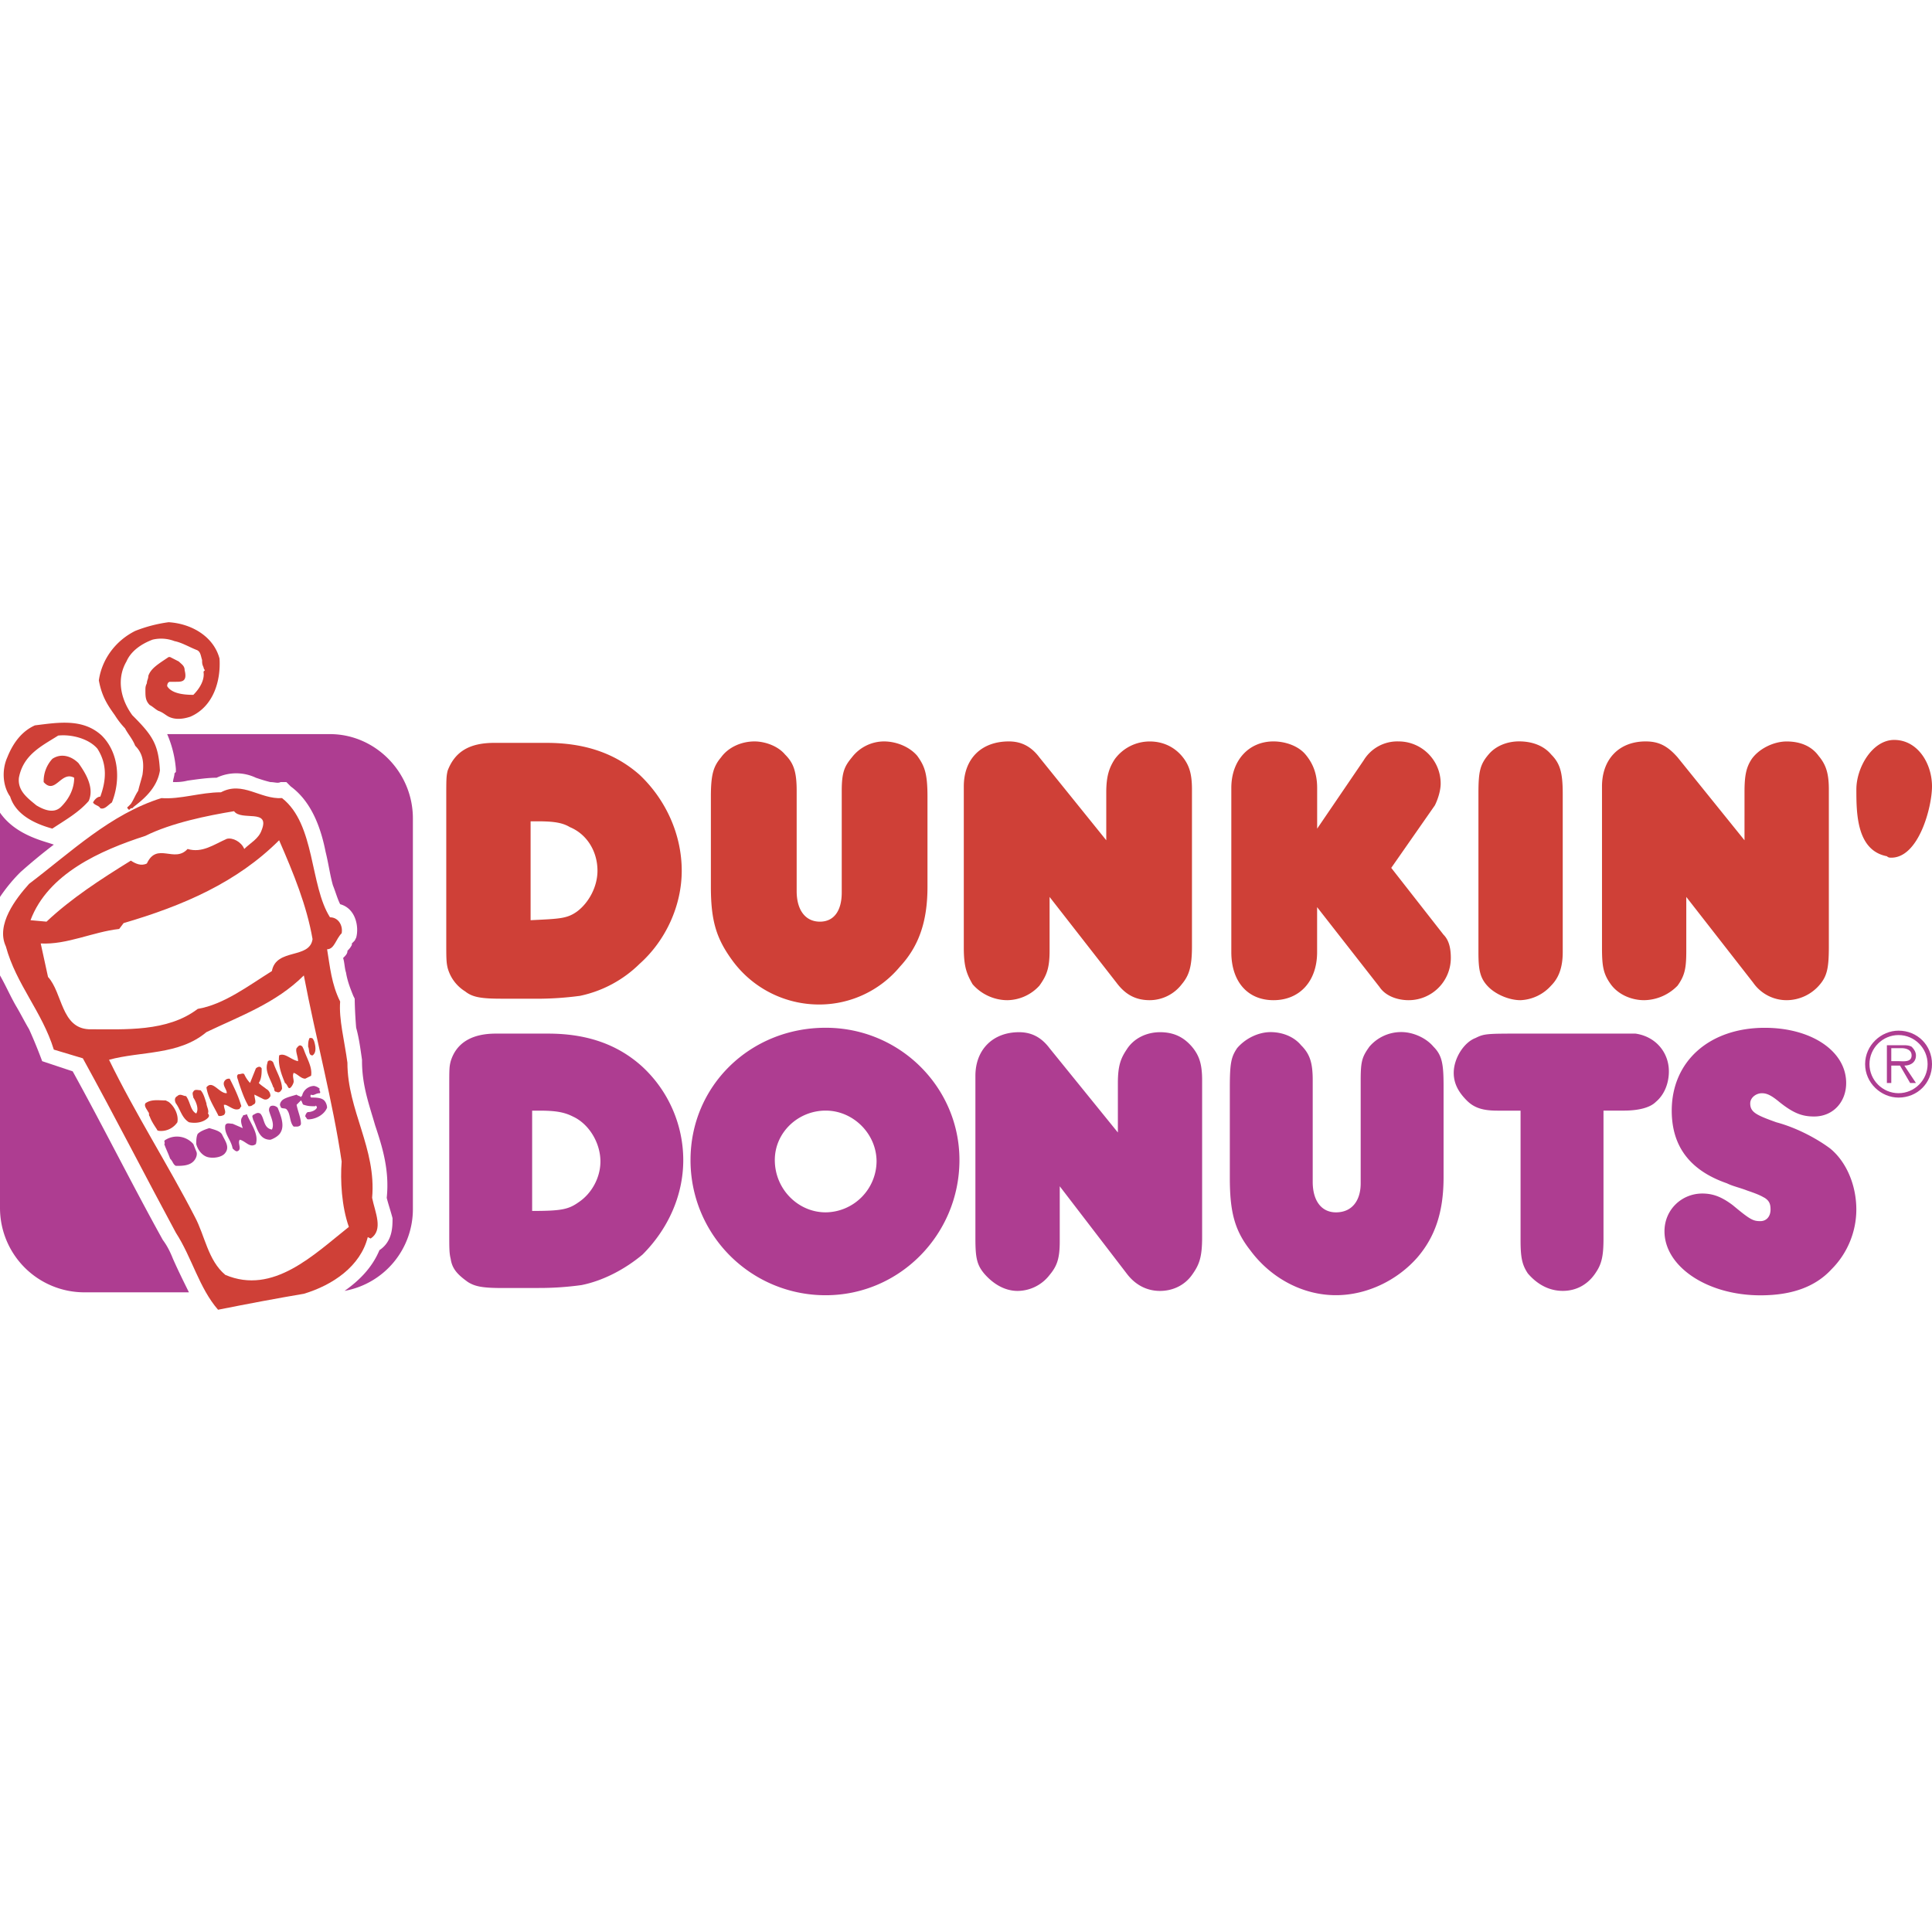 <svg xmlns="http://www.w3.org/2000/svg" width="25" height="25" viewBox="0 0 43.938 15.637"><path d="M1.918 15.24A1.919 1.919 0 0 1 0 13.323v-5.29c.132.231.231.463.364.694.099.165.198.363.297.529.166.364.298.727.298.727l.694.231c.694 1.257 1.389 2.646 2.05 3.835.099.133.165.265.231.43.132.298.265.562.363.761H1.918zm6.711-.959c.298-.198.298-.528.298-.727-.033-.133-.1-.331-.132-.463.066-.629-.099-1.157-.265-1.653-.124-.436-.297-.891-.297-1.455v-.032c-.034-.231-.067-.496-.133-.727-.033-.397-.033-.662-.033-.662l-.033-.066c-.066-.165-.133-.331-.165-.529-.033-.099-.033-.231-.066-.33.066-.066.099-.1.099-.165.033-.033.066-.066.1-.133v-.033l.065-.066.033-.066c.066-.231 0-.661-.364-.761-.066-.132-.099-.265-.165-.43-.066-.231-.1-.496-.166-.76-.098-.495-.297-1.124-.793-1.488l-.099-.099h-.132c-.066.033-.132 0-.231 0-.133-.032-.232-.066-.331-.099a1.041 1.041 0 0 0-.893 0c-.198 0-.43.033-.661.066-.132.033-.231.033-.33.033 0-.066.033-.132.033-.199L4 3.405v-.066a2.505 2.505 0 0 0-.198-.794h3.703c1.025 0 1.885.86 1.885 1.918v8.86a1.89 1.89 0 0 1-1.554 1.884c.33-.231.628-.528.793-.926zM0 4.463v-.132c.298.43.794.595 1.125.694l.099.033a12.75 12.75 0 0 0-.761.628l-.033.033a3.775 3.775 0 0 0-.43.529V4.463z" fill="#ae3d91"/><path d="M42.912 5.322c-.694-.132-.694-.992-.694-1.521 0-.496.364-1.124.86-1.124.529 0 .86.528.86 1.058 0 .463-.298 1.62-.926 1.62-.033 0-.067 0-.1-.033zM11.406 8.562c-.463 0-.661-.033-.827-.166a.908.908 0 0 1-.397-.528c-.033-.133-.033-.231-.033-.628V4.033c0-.463 0-.529.033-.661.166-.43.496-.628 1.058-.628h1.19c.86 0 1.554.231 2.116.727.595.562.958 1.355.958 2.182 0 .793-.364 1.587-.958 2.116a2.728 2.728 0 0 1-1.355.728 7.392 7.392 0 0 1-.992.066h-.793v-.001zm.661-1.785c.661-.033.826-.033 1.058-.199.265-.199.463-.562.463-.926 0-.43-.231-.827-.628-.992-.166-.1-.364-.132-.728-.132h-.165v2.249zM16.663 7.703c-.364-.496-.496-.893-.496-1.686v-2.05c0-.529.066-.694.231-.893.166-.231.463-.363.761-.363.231 0 .529.099.694.297.199.198.265.397.265.827v2.281c0 .43.198.694.529.694.33 0 .496-.264.496-.661V3.835c0-.43.066-.562.231-.761a.926.926 0 0 1 .727-.363c.298 0 .595.132.761.33.165.231.231.396.231.926v2.05c0 .793-.198 1.355-.628 1.818a2.384 2.384 0 0 1-1.818.859 2.442 2.442 0 0 1-1.984-.991zM25.391 8.198l-1.521-1.95v1.224c0 .396-.066.562-.231.793a1.005 1.005 0 0 1-.728.331c-.298 0-.595-.133-.793-.364-.133-.232-.199-.397-.199-.827v-3.67c0-.628.397-1.024 1.025-1.024.264 0 .496.099.694.363l1.521 1.885V3.868c0-.364.066-.562.198-.76a.985.985 0 0 1 .793-.396c.264 0 .529.099.727.33.166.198.231.396.231.761v3.57c0 .463-.066.661-.231.859a.925.925 0 0 1-.727.364c-.33 0-.561-.133-.759-.398zM31.375 8.298L29.954 6.48v1.024c0 .661-.397 1.092-.992 1.092s-.959-.431-.959-1.092V3.769c0-.628.397-1.058.959-1.058.265 0 .562.099.728.297.165.198.265.43.265.761v.926l1.058-1.554a.895.895 0 0 1 .793-.43c.529 0 .958.43.958.958 0 .166-.066.364-.132.496l-.992 1.422 1.19 1.521c.132.132.165.331.165.529a.96.96 0 0 1-.958.959c-.266 0-.53-.1-.662-.298zM33.854 8.298c-.199-.198-.231-.396-.231-.794V3.9c0-.496.033-.661.231-.893.166-.198.43-.297.694-.297.298 0 .562.099.728.297.198.199.264.398.264.893v3.604c0 .364-.1.596-.265.761a.99.99 0 0 1-.694.331c-.265 0-.561-.133-.727-.298zM39.871 8.198l-1.521-1.95v1.224c0 .396-.033.562-.198.793a1.08 1.08 0 0 1-.76.331c-.298 0-.595-.133-.761-.364-.165-.232-.198-.397-.198-.827v-3.67c0-.628.396-1.024.992-1.024.297 0 .496.099.728.363l1.521 1.885V3.868c0-.364.033-.562.166-.76.165-.231.496-.396.793-.396.298 0 .562.099.728.33.166.198.231.396.231.761v3.57c0 .463-.033.661-.198.859a.99.99 0 0 1-.761.364.927.927 0 0 1-.762-.398z" fill="#cf4037"/><path d="M43.177 9.289c-.396 0-.76.331-.76.761s.364.761.76.761c.43 0 .761-.331.761-.761s-.332-.761-.761-.761zm0 1.422c-.363 0-.661-.298-.661-.661s.298-.661.661-.661c.364 0 .661.298.661.661s-.297.661-.661.661z" fill="#ae3d91"/><path d="M43.573 9.852c0-.066-.033-.132-.099-.198-.066-.034-.132-.034-.198-.034h-.364v.859h.1v-.396h.198l.231.396h.132l-.264-.396c.132 0 .264-.066.264-.231zm-.396.131h-.165v-.296h.231c.099 0 .231.033.231.165.001.165-.198.131-.297.131zM11.439 15.142c-.463 0-.628-.033-.793-.133-.231-.165-.363-.297-.396-.529-.033-.132-.033-.231-.033-.628v-3.207c0-.495 0-.528.033-.661.132-.43.496-.628 1.025-.628h1.19c.859 0 1.554.231 2.116.728a2.9 2.9 0 0 1 .958 2.148c0 .827-.364 1.587-.926 2.149-.396.331-.893.595-1.388.694a6.993 6.993 0 0 1-.992.066h-.794v.001zm.662-1.753c.661 0 .826-.033 1.058-.198.298-.198.496-.562.496-.926 0-.43-.265-.859-.628-1.024-.198-.1-.396-.133-.76-.133h-.165v2.281h-.001zM15.704 12.231c0-1.686 1.355-3.008 3.074-3.008 1.687 0 3.042 1.355 3.042 3.008 0 1.687-1.355 3.075-3.042 3.075a3.068 3.068 0 0 1-3.074-3.075zm1.917 0c0 .662.529 1.19 1.157 1.19a1.17 1.17 0 0 0 1.157-1.157c0-.628-.529-1.157-1.157-1.157s-1.157.497-1.157 1.124zM25.622 14.811l-1.521-1.983v1.256c0 .396-.066.562-.231.761a.926.926 0 0 1-.728.363c-.298 0-.562-.165-.761-.396-.165-.198-.198-.363-.198-.793v-3.703c0-.595.396-.992.992-.992.264 0 .496.1.694.364l1.554 1.917v-1.124c0-.396.066-.562.198-.76.165-.265.463-.397.76-.397s.529.1.727.331c.166.198.231.396.231.76v3.571c0 .463-.066.628-.231.859-.165.231-.43.363-.727.363s-.561-.133-.759-.397zM28.432 14.281c-.364-.463-.463-.893-.463-1.652v-2.05c0-.562.033-.694.166-.893.198-.231.496-.364.76-.364.265 0 .529.1.694.298.199.198.265.396.265.793v2.314c0 .43.198.694.529.694.363 0 .562-.265.562-.661v-2.348c0-.43.033-.528.199-.76a.95.95 0 0 1 .727-.331c.265 0 .562.133.728.331.198.198.231.396.231.893v2.083c0 .793-.198 1.355-.595 1.818-.463.528-1.157.859-1.851.859-.762.002-1.489-.395-1.952-1.024zM34.747 14.811c-.132-.198-.166-.363-.166-.761v-2.942h-.529c-.331 0-.529-.065-.694-.231-.198-.198-.297-.396-.297-.628 0-.33.231-.694.496-.793.198-.1.264-.1 1.058-.1h2.579c.462.066.76.43.76.859 0 .265-.099.529-.297.694-.132.133-.397.198-.727.198h-.463v2.91c0 .363-.033.562-.166.76-.166.265-.43.43-.76.43s-.596-.165-.794-.396zM37.854 13.852c0-.496.396-.859.859-.859.231 0 .43.066.694.265.396.33.463.363.628.363.132 0 .231-.099.231-.265 0-.132-.033-.198-.132-.264-.066-.033-.1-.066-.397-.166-.165-.065-.33-.099-.462-.165-.86-.298-1.256-.859-1.256-1.653 0-1.124.859-1.884 2.116-1.884 1.058 0 1.851.528 1.851 1.256 0 .43-.297.761-.728.761-.264 0-.462-.066-.793-.331-.198-.165-.297-.198-.396-.198-.132 0-.265.1-.265.231 0 .198.132.265.595.43.496.133.958.397 1.223.596.364.297.595.826.595 1.388 0 .496-.198.992-.562 1.356-.364.396-.893.595-1.62.595-1.222-.001-2.181-.662-2.181-1.456z" fill="#ae3d91"/><path d="M3.802 11.24c0 .033 0 .066-.033.099h-.066c-.033-.065-.1-.132-.132-.231.099-.001.198.033.231.132zm.893-.298c0 .066.066.165.033.231.033.033.033.066 0 .1-.099.099-.265.132-.43.099-.165-.099-.198-.297-.298-.43-.033-.066-.033-.132.033-.165.066-.066.132 0 .198 0 .099.132.099.33.231.396.066-.099 0-.265-.066-.363 0-.033-.033-.1 0-.133.033-.065.099-.033.165-.033.068.067.101.2.134.298zm-.86-.033c.133.1.231.298.199.463a.447.447 0 0 1-.364.198c-.033 0-.099 0-.099-.032-.066-.1-.132-.199-.166-.298-.033-.033 0-.066-.033-.1-.033-.065-.099-.132-.066-.198.132-.099.297-.066.463-.066l.066.033zm1.389-.528c.1.198.198.396.265.628-.033.033-.033.066-.066.066-.099.032-.198-.066-.297-.1h-.034c0 .1.066.165 0 .231-.066.033-.133.033-.133 0-.099-.198-.231-.396-.264-.628.132-.166.264.099.43.132h.033c0-.099-.132-.198-.033-.298.033-.031.065-.031.099-.031zm.727-.232c0 .099 0 .231-.066.33.066.066.132.1.166.133a.18.18 0 0 1 .099.165c-.033.066-.099.099-.165.066l-.199-.1c0 .1.066.198-.033.231-.033.033-.066.033-.1.033-.099-.165-.165-.364-.231-.562 0-.033-.066-.132 0-.165.066 0 .1-.033.133 0a.69.69 0 0 0 .132.198l.132-.33c.033-.032.099-.065.132.001zm.265-.132c.066.198.198.396.198.596-.033.065-.066.099-.132.065-.066 0-.033-.099-.066-.099-.066-.198-.199-.364-.132-.562-.001-.066.099-.066.132 0zm.694-.297c.066.198.198.396.165.595l-.132.066c-.099 0-.166-.1-.264-.133-.033.066 0 .133 0 .198 0 .033-.033.1-.066.133-.066.065-.066-.066-.132-.1-.066-.165-.165-.396-.132-.628.132-.066.265.1.43.132 0-.099-.066-.231-.033-.297.033-.033.066-.1.132-.033l.032.067zm.231-.199c.033.1.066.265-.033.331-.1 0-.066-.132-.1-.198 0-.066 0-.133.033-.198.067-.001.067-.001.1.065z" fill="#cf4037"/><path d="M4.199 11.968c0 .032.066.099.033.165-.033 0-.066.033-.099 0-.066-.066-.066-.1-.099-.198.066 0 .099 0 .165.033zm.694-.166c.033.066.033.1 0 .166-.033.032-.099-.033-.132-.033-.066-.033-.099-.1-.066-.165.033-.033.099 0 .132 0l.066.032zm.166-.132c.066.132.165.265.066.396-.066.1-.264.133-.396.1s-.232-.166-.266-.298c0-.066 0-.165.033-.231.066-.066.165-.099.264-.132.1.033.265.065.299.165zm-.662.198l.066.165c.033.066 0 .166-.066.231-.1.1-.265.1-.397.1-.066-.033-.066-.1-.132-.165-.033-.1-.099-.231-.132-.331.033-.033-.033-.066.033-.099a.493.493 0 0 1 .628.099zm1.224-.661c.099.231.264.43.198.661-.132.1-.231-.066-.364-.099-.066.066.066.231-.066.264-.033 0-.066-.033-.099-.065-.033-.198-.198-.331-.166-.529.033-.066.099-.033.166-.033l.231.1c-.033-.1-.066-.198 0-.265 0-.033.033-.033.033-.033.033-.001.067-.034.067-.001zm.694-.165c.066.165.165.396.066.562-.033.066-.132.133-.231.166-.265 0-.297-.265-.396-.463 0-.033-.033-.066 0-.1.066-.033.099-.066.165-.033.099.1.066.331.265.364.066-.133-.033-.298-.066-.431 0-.032 0-.065.033-.099.065-.032.131.001.164.034zm.958-.43c-.033.032.033.065 0 .099-.099 0-.132.066-.198.033-.033.033 0 .066 0 .066.099 0 .231 0 .297.065.033.033.066.1.066.166-.066.165-.265.265-.43.265-.033 0-.033-.033-.066-.066 0-.033.033-.1.066-.1.066 0 .166-.033.199-.099 0-.033-.033-.066-.033-.033-.099 0-.166 0-.264-.033-.033 0-.033-.066-.066-.1l-.099.1c.033.165.099.298.099.43 0 .033-.033.066-.099.066h-.066c-.1-.1-.066-.298-.166-.396-.033-.033-.132 0-.132-.066-.033-.033 0-.1.033-.133.066-.065.231-.099.331-.132.033.033.099.033.099.066 0-.033.033-.033.033-.066a.286.286 0 0 1 .264-.198.25.25 0 0 1 .132.066z" fill="#ae3d91"/><path d="M2.314 2.578c.396.396.43 1.025.231 1.521-.098.066-.164.166-.264.132-.032-.066-.132-.066-.165-.132.033-.066.099-.132.165-.132.132-.363.166-.728-.066-1.091-.198-.231-.595-.331-.892-.298-.364.232-.794.43-.893.959-.033.298.198.463.397.628.166.1.397.198.562.033.198-.198.298-.429.298-.661-.298-.165-.43.396-.694.099a.75.75 0 0 1 .198-.529c.198-.133.43-.066.595.099.165.231.364.562.231.86-.231.265-.529.43-.827.628-.364-.1-.826-.298-.959-.728-.165-.231-.198-.594-.065-.892.132-.331.331-.595.628-.728.529-.065 1.091-.164 1.52.232z" fill="#cf4037"/><path d="M2.91 4.198l.033-.033.033-.033c.066-.099.099-.198.166-.297.032-.133.065-.231.098-.364.033-.232.033-.463-.165-.661-.066-.165-.165-.265-.232-.397a1.819 1.819 0 0 1-.231-.298c-.166-.231-.298-.43-.364-.793.066-.463.364-.892.827-1.124A3.23 3.23 0 0 1 3.835 0c.529.033 1.025.33 1.157.826.033.496-.132 1.091-.661 1.322-.198.066-.363.066-.496 0-.066-.033-.132-.099-.231-.131-.066-.033-.132-.1-.198-.133-.099-.099-.099-.198-.099-.33 0-.066 0-.1.033-.166 0-.066.033-.099.033-.166.058-.176.238-.278.462-.43h.033l.198.101c.066.065.133.099.133.198.066.264-.066.264-.199.264h-.132c-.033 0-.066.033-.066.099.099.165.364.198.595.198.132-.132.264-.33.231-.528l.033-.033c-.032-.033-.032-.067-.032-.067-.033-.066-.033-.099-.033-.165-.033-.1-.033-.198-.132-.231C4.298.562 4.133.462 3.968.43a.845.845 0 0 0-.496-.034c-.265.099-.496.265-.596.497-.231.396-.132.859.133 1.222.463.463.595.661.628 1.257-.066.43-.43.694-.595.826l-.033.033h-.033l-.034.034c-.032 0-.066-.067-.032-.067z" fill="#cf4037"/><path d="M5.323 4.298c-.595.098-1.422.264-2.017.561-1.025.331-2.215.86-2.612 1.918l.364.033c.562-.529 1.223-.958 1.918-1.388.099.065.231.132.364.065.231-.496.628 0 .926-.33.331.099.595-.1.893-.231.131-.033.329.066.396.231.132-.133.33-.231.396-.43.198-.496-.463-.198-.628-.429zm1.025.661c-.959.958-2.182 1.487-3.537 1.884l-.1.133c-.595.066-1.19.363-1.785.33l.166.761c.331.363.297 1.157.925 1.19.827 0 1.786.065 2.48-.463.595-.1 1.157-.529 1.686-.86.099-.529.859-.264.925-.727-.132-.761-.429-1.488-.76-2.248zm1.422 7.306c-.199-1.356-.596-2.843-.86-4.232-.628.628-1.455.926-2.215 1.289-.629.53-1.488.43-2.215.629.595 1.223 1.355 2.413 1.95 3.57.231.43.298.991.694 1.322 1.091.463 2.017-.463 2.81-1.091-.164-.462-.198-1.058-.164-1.487zM5.025 3.868c.496-.264.893.165 1.389.132.76.595.628 1.983 1.091 2.711.198 0 .298.198.265.363-.133.133-.166.364-.331.364.066.396.099.793.297 1.189-.033.397.099.893.165 1.389 0 1.091.662 1.951.562 3.075.066.33.264.727-.033.926l-.066-.033c-.165.661-.793 1.091-1.454 1.289-.595.1-1.29.231-1.951.363-.43-.494-.595-1.189-.959-1.751-.661-1.223-1.388-2.645-2.116-3.967l-.66-.198C.959 8.86.365 8.232.133 7.372c-.232-.496.231-1.091.529-1.422C1.62 5.223 2.513 4.363 3.67 4c.43.033.892-.132 1.355-.132z" fill="#cf4037"/></svg>